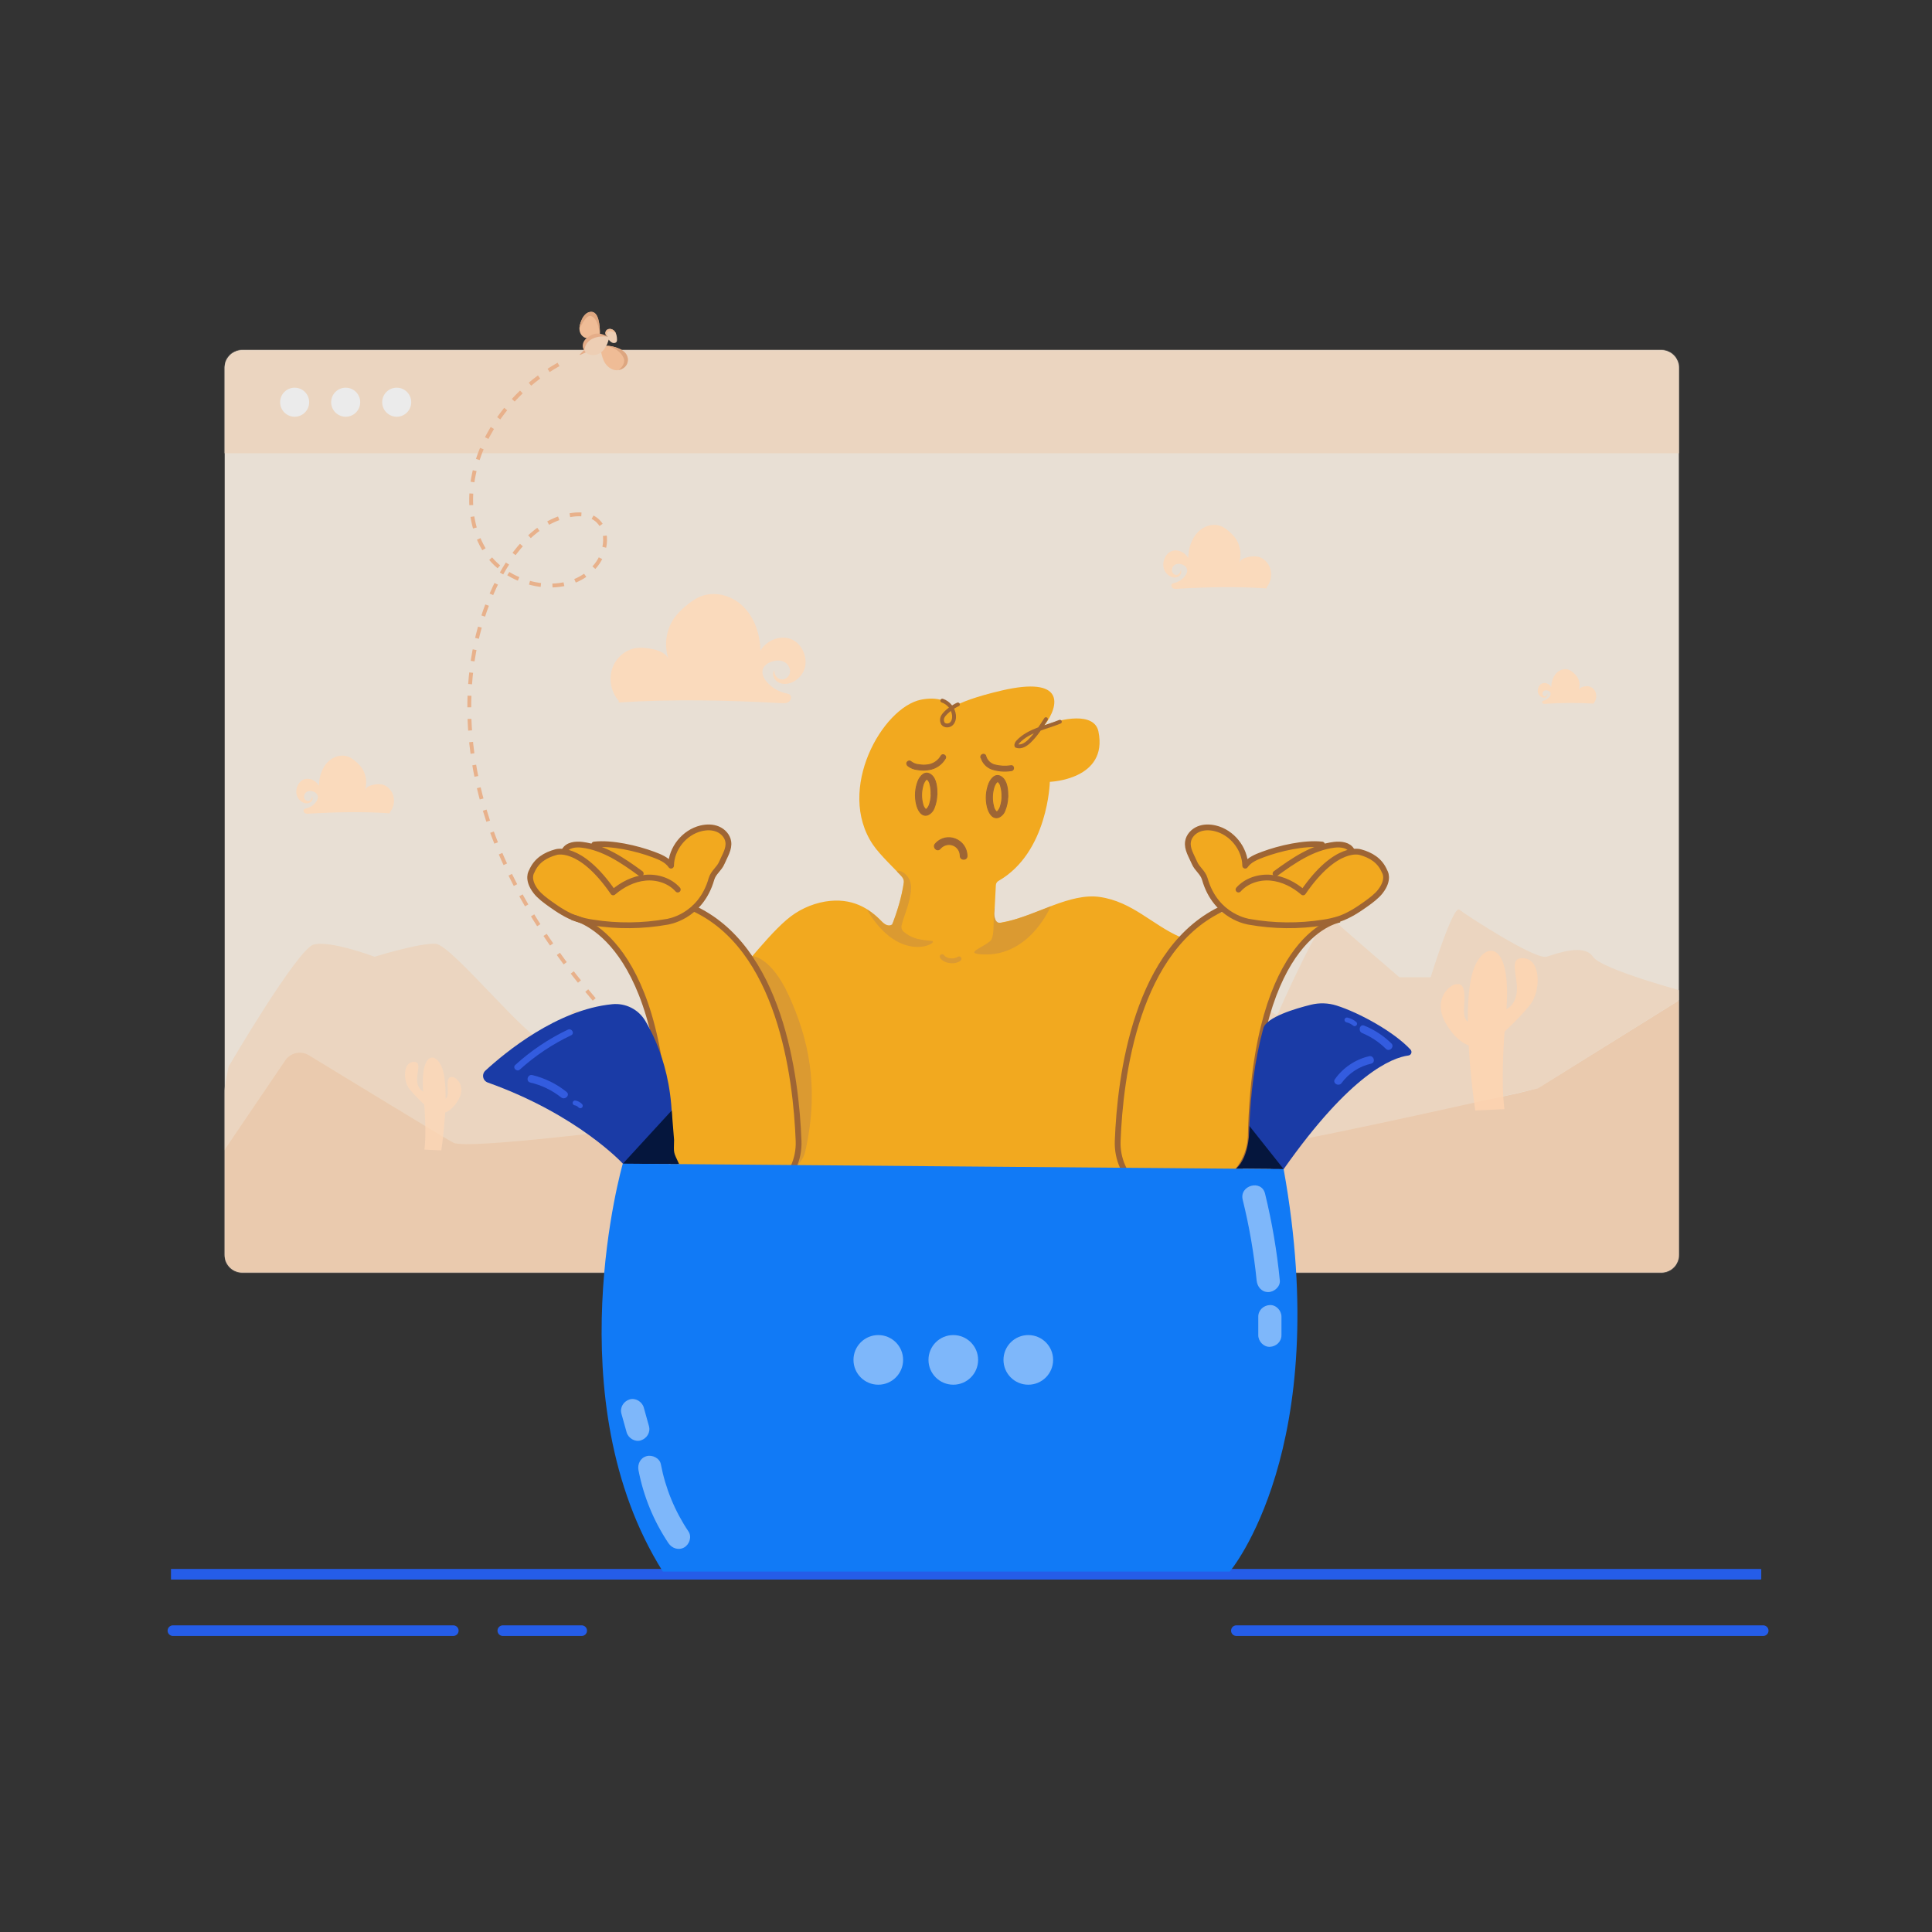 <svg width="2000" height="2000" viewBox="0 0 2000 2000" fill="none" xmlns="http://www.w3.org/2000/svg">
<rect x="0" y="0" width="2000" height="2000" fill="#333333" stroke="none"/>
<g clip-path="url(#clip0_146_3264)">
<g opacity="0.9">
<path d="M1719.77 362.48H250.78C240.74 362.48 232.6 370.62 232.6 380.66V1299.18C232.6 1309.22 240.74 1317.36 250.78 1317.36H1719.77C1729.81 1317.36 1737.95 1309.22 1737.95 1299.18V380.66C1737.95 370.62 1729.81 362.48 1719.77 362.48Z" fill="#FCF2E6"/>
<mask id="mask0_146_3264" style="mask-type:alpha" maskUnits="userSpaceOnUse" x="232" y="362" width="1506" height="956">
<path d="M1719.77 362.48H250.78C240.74 362.48 232.6 370.62 232.6 380.66V1299.18C232.6 1309.22 240.74 1317.36 250.78 1317.36H1719.77C1729.81 1317.36 1737.95 1309.22 1737.95 1299.18V380.66C1737.95 370.62 1729.81 362.48 1719.77 362.48Z" fill="#FFF3E5"/>
</mask>
<g mask="url(#mask0_146_3264)">
<path d="M212.38 469.22H1775.87V310H202.27L212.38 469.22Z" fill="#FFE7CF"/>
<path d="M305.02 431.408C313.326 431.408 320.06 424.674 320.06 416.368C320.06 408.062 313.326 401.328 305.02 401.328C296.714 401.328 289.98 408.062 289.98 416.368C289.98 424.674 296.714 431.408 305.02 431.408Z" fill="white"/>
<path d="M357.85 431.408C366.156 431.408 372.89 424.674 372.89 416.368C372.89 408.062 366.156 401.328 357.85 401.328C349.544 401.328 342.81 408.062 342.81 416.368C342.81 424.674 349.544 431.408 357.85 431.408Z" fill="white"/>
<path d="M410.67 431.408C418.977 431.408 425.71 424.674 425.71 416.368C425.71 408.062 418.977 401.328 410.67 401.328C402.364 401.328 395.63 408.062 395.63 416.368C395.63 424.674 402.364 431.408 410.67 431.408Z" fill="white"/>
<path opacity="0.8" d="M215.91 1214.8C215.91 1214.8 297.26 1072.8 305.02 1074.55C312.78 1076.3 466.6 1159.55 478.23 1159.55C489.86 1159.55 644.92 1150.91 672.06 1152.64C699.2 1154.37 758.64 1183.74 779.31 1185.47C799.98 1187.2 1168.31 1118.08 1199.31 1126.72C1230.31 1135.36 1296.23 1166.46 1337.58 1166.46C1378.93 1166.46 1578.12 1134.76 1594.16 1124.92C1644.87 1093.81 1749.8 1028.31 1749.8 1028.31C1749.8 1028.31 1752.65 1311.59 1752.65 1330.6C1752.65 1349.61 215.94 1337.51 215.94 1337.51L215.91 1214.8Z" fill="#FFD4B0"/>
<path d="M236.58 1104.22C236.58 1104.22 307.65 982.882 324.45 977.892C341.25 972.902 387.77 990.422 387.77 990.422C387.77 990.422 434.29 975.912 451.09 977.002C467.89 978.092 550.59 1081.76 564.8 1078.3C579.01 1074.84 593.23 1045.47 593.23 1045.47C593.23 1045.47 709.53 1059.29 726.33 1074.85C743.13 1090.41 748.33 1121.5 761.22 1124.95C774.11 1128.4 831 1095.55 840.05 1095.55C849.1 1095.55 992.53 1100.73 998.34 1107.64C1004.15 1114.55 1048.1 1059.26 1053.26 1059.26C1058.42 1059.26 1079.11 1081.73 1082.99 1083.45C1086.87 1085.17 1213.5 980.262 1222.54 990.392C1231.58 1000.52 1322.05 1051.04 1322.05 1051.04C1322.05 1051.04 1369.86 942.162 1377.61 949.742C1385.36 957.322 1448.68 1011.65 1448.68 1011.65H1480.99C1480.99 1011.65 1504.25 936.412 1510.71 941.652C1517.17 946.892 1589.54 994.052 1601.17 990.352C1612.8 986.652 1639.93 976.772 1648.98 990.352C1658.03 1003.93 1749.77 1028.2 1749.77 1028.2L1592.17 1126.68C1592.17 1126.68 1347.94 1182.05 1324.68 1182.87C1301.42 1183.69 1207.09 1137.05 1196.75 1137.05C1186.41 1137.05 792.24 1202.7 774.17 1202.7C756.1 1202.7 691.47 1166.42 678.55 1166.42C665.63 1166.42 483.39 1190.69 469.17 1182.87C457.7 1176.57 357.85 1115.67 319.72 1092.4C315.752 1089.98 311.004 1089.18 306.461 1090.16C301.918 1091.15 297.928 1093.84 295.32 1097.69L215.9 1214.8L236.58 1104.22Z" fill="#FFE7CF"/>
</g>
</g>
<g opacity="0.8">
<path d="M640.23 727.21C696.23 723.64 752.47 724.78 808.52 727.9C811.15 728.05 813.94 728.16 816.22 726.75C818.5 725.34 819.79 721.82 818.11 719.68C817.02 718.3 815.19 717.98 813.53 717.68C805.924 716.01 799.057 711.94 793.94 706.07C790.87 702.58 788.3 697.78 789.56 693.18C790.67 689.1 794.48 686.52 798.26 685.13C802.49 683.58 807.26 683.13 811.39 685.01C815.52 686.89 818.56 691.73 817.71 696.4C816.92 700.71 812.71 703.94 808.58 703.34C804.45 702.74 801.21 698.42 801.58 694.05C798.77 697.35 800.87 702.96 804.33 705.47C810.39 709.87 818.97 708.09 824.87 703.47C827.583 701.355 829.827 698.699 831.46 695.67C837.64 684.02 831.68 667.54 820.17 662.16C808.66 656.78 794.01 662.29 787.17 673.52C786.98 656.52 780.99 639.15 769.17 627.64C757.35 616.13 739.38 611.39 724.5 617.74C719.09 620.04 714.27 623.64 709.72 627.49C705.108 631.221 701.009 635.545 697.53 640.35C693.386 646.572 690.757 653.677 689.852 661.097C688.947 668.517 689.793 676.046 692.32 683.08C689.87 676.08 682.05 673.23 675.11 671.88C668.98 670.69 662.65 669.95 656.54 671.24C645.81 673.5 636.54 682.36 633.33 693.47C630.12 704.58 633.06 717.47 640.73 725.73" fill="#FFD8B7"/>
</g>
<g opacity="0.8">
<path d="M1311.33 609.118C1280.33 607.028 1249.26 607.698 1218.27 609.528C1216.81 609.767 1215.32 609.528 1214.01 608.848C1212.75 608.028 1212.01 605.968 1213.01 604.708C1213.68 604.016 1214.58 603.59 1215.54 603.508C1219.8 602.496 1223.6 600.11 1226.37 596.718C1228.07 594.718 1229.49 591.858 1228.79 589.168C1228.18 586.778 1226.07 585.268 1223.98 584.448C1222.84 583.934 1221.61 583.664 1220.36 583.654C1219.11 583.643 1217.87 583.893 1216.72 584.388C1215.52 585.003 1214.55 585.973 1213.92 587.165C1213.3 588.358 1213.05 589.714 1213.23 591.048C1213.66 593.568 1216.02 595.468 1218.23 595.118C1220.44 594.768 1222.3 592.228 1222.11 589.678C1223.67 591.608 1222.51 594.888 1220.59 596.368C1217.24 598.938 1212.5 597.898 1209.24 595.178C1207.72 593.921 1206.48 592.365 1205.59 590.608C1202.18 583.798 1205.47 574.148 1211.84 570.988C1218.21 567.828 1226.3 571.068 1230.07 577.648C1230.18 567.648 1233.49 557.518 1240.07 550.788C1246.65 544.058 1256.54 541.268 1264.77 544.988C1267.77 546.464 1270.53 548.39 1272.95 550.698C1275.52 552.904 1277.78 555.435 1279.69 558.228C1281.99 561.924 1283.44 566.082 1283.93 570.405C1284.43 574.728 1283.97 579.107 1282.57 583.228C1283.92 579.118 1288.25 577.468 1292.08 576.678C1295.44 575.829 1298.94 575.699 1302.35 576.298C1308.28 577.618 1313.41 582.808 1315.19 589.298C1316.06 592.544 1316.14 595.951 1315.43 599.235C1314.71 602.519 1313.23 605.585 1311.09 608.178" fill="#FFD8B7"/>
</g>
<g opacity="0.8">
<path d="M1649.88 728.392C1633.08 727.405 1616.23 727.479 1599.43 728.612C1598.64 728.742 1597.84 728.615 1597.13 728.252C1596.77 728.019 1596.51 727.657 1596.4 727.239C1596.3 726.822 1596.35 726.379 1596.56 726.002C1596.93 725.63 1597.41 725.4 1597.93 725.352C1600.24 724.803 1602.3 723.51 1603.8 721.672C1604.33 721.138 1604.73 720.488 1604.97 719.773C1605.21 719.058 1605.28 718.298 1605.17 717.552C1604.97 716.948 1604.63 716.401 1604.17 715.956C1603.72 715.511 1603.17 715.18 1602.56 714.992C1601.94 714.717 1601.27 714.576 1600.59 714.576C1599.91 714.576 1599.24 714.717 1598.62 714.992C1597.97 715.327 1597.44 715.853 1597.11 716.499C1596.77 717.144 1596.64 717.879 1596.73 718.602C1596.82 719.247 1597.16 719.832 1597.67 720.24C1598.18 720.648 1598.82 720.849 1599.47 720.802C1600.12 720.637 1600.69 720.243 1601.08 719.693C1601.46 719.142 1601.64 718.471 1601.57 717.802C1602.42 718.852 1601.79 720.632 1600.75 721.432C1598.93 722.822 1596.36 722.262 1594.6 720.792C1593.77 720.109 1593.09 719.266 1592.6 718.312C1590.75 714.622 1592.53 709.382 1595.98 707.682C1599.43 705.982 1603.83 707.682 1605.87 711.282C1605.93 705.872 1607.72 700.372 1611.27 696.722C1614.82 693.072 1620.19 691.572 1624.66 693.582C1626.29 694.382 1627.78 695.428 1629.09 696.682C1630.48 697.874 1631.71 699.246 1632.74 700.762C1633.99 702.765 1634.78 705.021 1635.04 707.366C1635.31 709.711 1635.06 712.087 1634.3 714.322C1635.04 712.092 1637.38 711.192 1639.46 710.762C1641.28 710.301 1643.18 710.233 1645.03 710.562C1646.72 711.006 1648.26 711.894 1649.49 713.134C1650.72 714.373 1651.6 715.919 1652.03 717.612C1652.5 719.371 1652.55 721.218 1652.17 723C1651.78 724.781 1650.98 726.444 1649.82 727.852" fill="#FFD8B7"/>
</g>
<g opacity="0.8">
<path d="M403.76 841.94C375.69 840.05 347.52 840.66 319.43 842.31C318.111 842.531 316.756 842.317 315.57 841.7C314.43 840.96 313.78 839.09 314.62 837.95C315.232 837.324 316.048 836.937 316.92 836.86C320.783 835.945 324.236 833.78 326.74 830.7C328.28 828.85 329.56 826.3 328.93 823.86C328.597 822.847 328.027 821.929 327.269 821.179C326.511 820.43 325.586 819.872 324.57 819.55C323.537 819.085 322.419 818.84 321.286 818.83C320.154 818.819 319.031 819.044 317.99 819.49C316.913 820.047 316.033 820.921 315.468 821.993C314.903 823.066 314.68 824.286 314.83 825.49C314.986 826.567 315.544 827.545 316.392 828.227C317.24 828.91 318.314 829.247 319.4 829.17C320.478 828.902 321.425 828.259 322.07 827.355C322.716 826.451 323.017 825.346 322.92 824.24C324.34 826 323.28 828.97 321.55 830.3C318.55 832.64 314.21 831.69 311.26 829.23C309.884 828.092 308.757 826.682 307.95 825.09C304.86 818.91 307.84 810.17 313.61 807.31C319.38 804.45 326.72 807.38 330.14 813.31C330.23 804.31 333.23 795.07 339.14 788.97C345.05 782.87 354.07 780.35 361.53 783.71C364.247 785.048 366.743 786.795 368.93 788.89C371.257 790.885 373.311 793.178 375.04 795.71C377.125 799.06 378.441 802.831 378.892 806.751C379.343 810.672 378.919 814.643 377.65 818.38C378.88 814.66 382.8 813.16 386.28 812.44C389.322 811.674 392.491 811.558 395.58 812.1C400.96 813.3 405.58 818 407.22 823.9C408.006 826.841 408.079 829.928 407.434 832.903C406.788 835.879 405.443 838.658 403.51 841.01" fill="#FFD8B7"/>
</g>
<g opacity="0.7">
<path d="M456.85 1190.87C456.85 1190.87 466.85 1124.7 456.85 1103.48C449.45 1087.82 434.47 1091.02 438.31 1132.57C442.15 1174.12 439.31 1190.1 439.31 1190.1L456.85 1190.87Z" fill="#FFD8B7"/>
<path d="M440.23 1130.65C440.23 1130.65 433.23 1129.65 431.92 1120.1C430.61 1110.55 437.67 1098.37 427.44 1099.33C417.21 1100.29 417.22 1119.14 423.93 1127.45C428.98 1133.45 434.425 1139.11 440.23 1144.39V1130.65Z" fill="#FFD8B7"/>
<path d="M456.85 1137.68C456.85 1137.68 464.52 1141.2 463.56 1128.68C462.6 1116.16 464.56 1114.3 468.67 1114.94C472.78 1115.58 482.42 1124.48 474.75 1138.09C467.08 1151.7 458.45 1152.33 458.45 1152.33L456.85 1137.68Z" fill="#FFD8B7"/>
</g>
<g opacity="0.8">
<path d="M1555.74 1045.88C1555.74 1045.88 1567.85 1044.23 1570.05 1027.73C1572.25 1011.23 1560.14 990.321 1577.75 991.971C1595.36 993.621 1595.35 1026.08 1583.8 1040.38C1572.25 1054.68 1555.74 1069.55 1555.74 1069.55V1045.88Z" fill="#FFD4B0"/>
<path d="M1527.17 1057.99C1527.17 1057.99 1513.96 1063.99 1515.61 1042.58C1517.26 1021.17 1513.96 1017.83 1506.81 1018.93C1499.66 1020.03 1483.16 1035.36 1496.36 1058.77C1509.56 1082.18 1524.42 1083.29 1524.42 1083.29L1527.17 1057.99Z" fill="#FFD4B0"/>
<path d="M1527.17 1149.55C1527.17 1149.55 1509.92 1035.66 1527.17 999.139C1539.9 972.139 1565.67 977.689 1559.07 1049.2C1552.47 1120.71 1557.42 1148.2 1557.42 1148.2L1527.17 1149.55Z" fill="#FFD4B0"/>
</g>
<path d="M1322.44 1027.19L1323.82 1028.32C1323.41 1027.88 1322.95 1027.5 1322.44 1027.19Z" fill="#E7AB44"/>
<path d="M578.17 377.25C549.805 393.128 526.033 416.079 509.17 443.87C486 482.25 478.35 533.61 502.67 571.27C526.99 608.93 589.09 620.02 617.08 584.99C628.26 570.99 630.94 547.39 616.26 537.14C608.64 531.82 598.5 531.65 589.38 533.46C555.8 540.12 531.38 569.46 515.83 599.98C473.19 683.98 479 786.61 514.13 873.98C549.26 961.35 610.96 1035.48 677.79 1101.82" stroke="#E8B18B" stroke-width="4" stroke-miterlimit="10" stroke-dasharray="12 12"/>
<path d="M177 1629.65H1821.59" stroke="#255DE8" stroke-width="11" stroke-miterlimit="10" stroke-linecap="round"/>
<path opacity="0.6" d="M1156.99 1184.05C1153.81 1049.67 1221.99 970.051 1221.99 970.051C1221.99 970.051 1195.49 990.841 1179.51 1016.47C1164.19 1041.07 1126.2 1129.68 1148.9 1195.98C1150.76 1201.39 1155.65 1207.5 1161.69 1210.2L1156.99 1184.05Z" fill="#CC8F3F"/>
<path d="M1278.09 949.67C1273.5 946.86 1269.26 943.502 1265.48 939.67C1257.65 929.804 1251.25 918.879 1246.48 907.22C1239.05 888.61 1224.11 882.3 1232.09 863.55C1237.09 851.85 1283.99 852.13 1289.09 896.17C1289.09 896.17 1334.64 863.55 1362.03 877.47C1362.03 877.47 1384.69 868.38 1399.39 880.78C1399.39 880.78 1434.92 883.7 1433.76 911.78C1433.76 911.78 1411.02 969.34 1314.35 958.2L1299.17 956.78C1291.68 956.091 1284.46 953.656 1278.09 949.67Z" fill="#F2A91F"/>
<path d="M705.64 949.67C710.229 946.859 714.46 943.502 718.24 939.67C726.073 929.804 732.469 918.879 737.24 907.22C744.67 888.61 759.61 882.3 751.63 863.55C746.63 851.85 699.73 852.13 694.63 896.17C694.63 896.17 649.08 863.55 621.69 877.47C621.69 877.47 599.03 868.38 584.33 880.78C584.33 880.78 548.8 883.7 549.96 911.78C549.96 911.78 572.7 969.34 669.37 958.2L684.56 956.78C692.045 956.088 699.264 953.653 705.64 949.67Z" fill="#F2A91F"/>
<path d="M620.87 346.909C621.224 341.529 620.711 336.127 619.35 330.909C618.59 328.019 617.35 324.959 614.85 323.589C612.35 322.219 609.41 322.879 607.17 324.489C604.979 326.25 603.261 328.529 602.17 331.119C600.46 334.719 599.28 338.809 600.09 342.719C600.9 346.629 604.19 350.149 608.01 349.959" fill="#EFBC96"/>
<path d="M627.79 357.828C632.121 358.023 636.384 358.985 640.38 360.668C644.64 362.408 649.58 366.998 649.97 371.578C650.44 377.098 646.08 381.968 640.49 383.098C635.06 384.208 629.44 380.638 626.42 375.988C624.12 372.448 623.12 368.248 622.17 364.138" fill="#EFBC96"/>
<path d="M638.74 351.442C638.68 348.492 638.21 345.392 636.39 343.072C634.57 340.752 631.13 339.732 628.61 341.262C626.09 342.792 626.01 347.192 628.8 348.132L628.94 348.472C623.51 346.242 617.46 345.082 612.03 347.122C605.88 349.432 601.58 357.192 604.84 362.892C608.1 368.592 616.63 368.892 621.84 365.092C626.22 361.912 628.66 356.822 630.17 351.542L630.26 351.762C631.257 353.111 632.578 354.187 634.1 354.892C635.67 355.472 637.75 355.022 638.44 353.492C638.696 352.84 638.798 352.139 638.74 351.442Z" fill="#EDCEB4"/>
<path d="M620.93 346.25C620.93 346.25 622.17 322.94 612.17 322.84C602.17 322.74 599.71 338.84 599.83 340.1C599.95 341.36 605.83 325.41 611.83 327.2C619.66 329.55 620.93 346.25 620.93 346.25Z" fill="#DDA680"/>
<path d="M627.79 357.828C627.79 357.828 639.66 358.308 646.28 364.298C648.063 365.844 649.289 367.934 649.768 370.245C650.247 372.556 649.952 374.961 648.93 377.088C647.69 379.558 645.23 381.998 640.49 383.088C640.49 383.088 648.49 376.928 645.49 370.368C641.11 360.468 627.79 357.828 627.79 357.828Z" fill="#DDA680"/>
<path d="M628.94 348.471C628.94 348.471 626.94 343.881 630.16 342.951C633.38 342.021 637.6 345.141 637.6 345.141C637.92 345.881 635.92 340.441 631.25 340.481C630.325 340.466 629.418 340.73 628.645 341.238C627.873 341.746 627.272 342.476 626.92 343.331C626.41 344.711 626.5 346.551 628.94 348.471Z" fill="#EFBC96"/>
<path d="M628.61 348.439C628.61 348.439 606.96 345.439 604.84 362.889C604.84 362.889 598.64 354.289 611.15 347.339C620.42 342.189 628.61 348.439 628.61 348.439Z" fill="#E5AD88"/>
<path d="M604.62 362.391L600.24 366.901C600.189 366.952 600.157 367.02 600.151 367.093C600.145 367.165 600.164 367.238 600.206 367.297C600.247 367.357 600.309 367.4 600.379 367.419C600.449 367.438 600.524 367.431 600.59 367.401L606.35 364.811L604.62 362.391Z" fill="#E5AD88"/>
<path d="M1285.6 938.281C1261.94 943.056 1239.97 954.038 1221.95 970.101C1192.95 957.551 1172.41 933.401 1138.33 928.521C1107.9 924.171 1073 947.301 1042.94 953.691L1035.8 955.171C1034.74 955.407 1033.62 955.261 1032.65 954.758C1031.69 954.255 1030.93 953.428 1030.51 952.421C1029.29 949.524 1028.94 946.333 1029.51 943.241L1030.91 916.341C1030.96 915.42 1031.23 914.525 1031.72 913.741C1032.21 912.956 1032.9 912.311 1033.72 911.871C1085.06 882.381 1086.79 809.351 1086.79 809.351C1086.79 809.351 1147.36 807.261 1137.11 757.271C1132.88 736.771 1098.72 743.621 1080.88 751.331C1078.62 754.31 1076.15 757.124 1073.49 759.751L1071.16 756.171C1074.16 754.471 1077.48 752.811 1080.88 751.331C1097.33 729.711 1102.41 699.411 1036.42 714.951C1010.34 721.061 994.8 726.951 985.73 732.261C986.06 732.717 986.364 733.191 986.64 733.681H983.46C984.17 733.211 984.92 732.741 985.73 732.261C980.89 725.531 970.4 721.061 953.66 724.261C913.59 732.091 865.04 817.431 903.75 874.511C911.26 885.581 927.33 900.261 933.98 908.011C934.595 908.731 935.06 909.565 935.349 910.467C935.637 911.368 935.743 912.318 935.66 913.261C933.299 928.342 929.226 943.104 923.52 957.261C920.2 958.781 916.88 958.121 912.52 953.571C899.92 940.471 881.86 928.731 854.21 933.281C839.402 935.839 825.572 942.387 814.21 952.221C801.56 963.031 787.71 979.451 776.84 992.061C769.01 981.321 748.96 963.531 748.96 963.531C701.31 904.811 612.51 956.141 612.51 956.141C663.39 988.251 690.09 1106.78 688.82 1168.98L690.18 1183.07C690.18 1183.07 703.91 1265.43 784.83 1254.69C814.72 1250.75 820.1 1233.03 829.94 1223.15C939.65 1225.74 1064.49 1232.01 1154.71 1229.84C1163.82 1245.66 1182.8 1251.45 1222.34 1246.24C1285.34 1237.86 1293.68 1186.17 1293.68 1186.17C1291.82 1094.56 1326.51 1010.41 1326.51 1010.41C1362.39 939.341 1408.83 939.471 1408.83 939.471C1408.83 939.471 1338.1 928.551 1285.6 938.281Z" fill="#F2A91F"/>
<path d="M939.37 792.214L939.404 792.391L939.544 792.505C942.466 794.896 946.035 796.361 949.795 796.714C953.782 797.4 957.856 797.399 961.843 796.711C965.327 796.143 968.64 794.804 971.54 792.791C974.44 790.778 976.854 788.142 978.605 785.076L978.605 785.076L978.608 785.07C978.995 784.369 979.022 783.657 978.798 783.038C978.577 782.431 978.126 781.941 977.595 781.63C977.065 781.32 976.42 781.17 975.793 781.293C975.153 781.419 974.578 781.821 974.203 782.526C972.829 784.912 970.948 786.968 968.693 788.549C966.437 790.131 963.86 791.198 961.147 791.675C957.983 792.196 954.755 792.196 951.592 791.675L951.567 791.671L951.542 791.669C948.444 791.475 945.476 790.355 943.022 788.455C941.814 787.368 940.309 787.747 939.446 788.597C939.01 789.026 938.699 789.604 938.656 790.236C938.616 790.837 938.822 791.444 939.319 791.957L939.37 792.214Z" fill="#9E6534" stroke="#9E6534"/>
<path d="M1026.67 796.159L1026.68 796.162L1026.68 796.165C1033.17 798.303 1040.07 798.846 1046.81 797.75C1047.6 797.738 1048.21 797.397 1048.62 796.889C1049.03 796.384 1049.22 795.733 1049.23 795.109C1049.23 794.486 1049.04 793.839 1048.62 793.356C1048.18 792.857 1047.53 792.575 1046.72 792.652L1046.71 792.654L1046.69 792.657C1040.87 793.585 1034.93 793.269 1029.24 791.73C1027.13 791.074 1025.22 789.899 1023.68 788.312C1022.14 786.725 1021.03 784.778 1020.44 782.649C1020.26 781.872 1019.82 781.332 1019.23 781.044C1018.66 780.761 1018 780.741 1017.4 780.903C1016.22 781.223 1015.1 782.331 1015.36 783.92L1015.42 784.34H1015.63C1016.4 786.97 1017.77 789.39 1019.62 791.416C1021.56 793.536 1023.97 795.162 1026.67 796.159Z" fill="#9E6534" stroke="#9E6534"/>
<path d="M963.845 822.5C963.867 822.659 963.901 822.814 963.947 822.966C963.839 825.932 963.356 828.873 962.511 831.719L962.507 831.732L962.503 831.746C962.015 833.815 961 835.723 959.559 837.284C959.066 837.726 958.802 837.869 958.619 837.894C958.483 837.913 958.296 837.877 957.912 837.565C956.547 836.107 955.618 834.294 955.23 832.334L955.227 832.318L955.223 832.301C953.607 826.278 953.607 819.934 955.223 813.91L955.226 813.898L955.229 813.885C955.703 811.668 956.651 809.579 958.009 807.763C958.338 807.333 958.749 806.974 959.218 806.705L959.232 806.697L959.245 806.689C959.327 806.635 959.422 806.606 959.52 806.606C959.609 806.606 959.697 806.63 959.773 806.675C961.317 807.995 962.351 809.814 962.697 811.816L962.701 811.838L962.707 811.86C963.625 815.297 964.008 818.854 963.84 822.407L963.838 822.454L963.845 822.5ZM950.546 808.176C947.381 816.099 946.8 824.819 948.885 833.092C949.489 835.528 950.682 838.682 952.548 840.966C953.484 842.112 954.607 843.061 955.934 843.575C957.271 844.093 958.78 844.153 960.444 843.573L960.469 843.565L960.492 843.554C962.043 842.825 963.431 841.792 964.573 840.514L964.573 840.514C965.707 839.24 966.57 837.75 967.11 836.133C968.768 831.971 969.686 827.554 969.826 823.08C969.89 822.893 969.937 822.699 969.965 822.5L969.97 822.466V822.431C969.97 819.225 969.858 815.179 969.019 811.405C968.182 807.639 966.603 804.061 963.603 801.886C962.106 800.8 960.654 800.325 959.275 800.336C957.898 800.347 956.643 800.842 955.533 801.611C953.33 803.137 951.635 805.785 950.555 808.153L950.55 808.164L950.546 808.176Z" fill="#9E6534" stroke="#9E6534"/>
<path d="M1037.21 824.993C1037.23 825.111 1037.25 825.228 1037.28 825.343C1037.16 828.351 1036.66 831.333 1035.79 834.215L1035.79 834.229L1035.78 834.243C1035.28 836.305 1034.28 838.21 1032.85 839.781C1032.36 840.203 1032.09 840.348 1031.91 840.374C1031.78 840.392 1031.59 840.36 1031.2 840.027C1029.83 838.6 1028.91 836.8 1028.56 834.852L1028.56 834.831L1028.55 834.811C1026.94 828.77 1026.94 822.41 1028.55 816.37L1028.56 816.36L1028.56 816.35C1029.05 814.14 1030 812.056 1031.33 810.228C1031.68 809.812 1032.1 809.467 1032.58 809.21L1032.59 809.203L1032.6 809.194C1032.68 809.145 1032.78 809.118 1032.87 809.118C1032.95 809.118 1033.04 809.139 1033.11 809.179C1034.66 810.502 1035.7 812.335 1036.03 814.351L1036.03 814.377L1036.04 814.402C1036.97 817.822 1037.37 821.366 1037.21 824.908L1037.21 824.95L1037.21 824.993ZM1043.2 825.552C1043.26 825.37 1043.3 825.181 1043.33 824.989L1043.33 824.96V824.93C1043.33 821.725 1043.22 817.701 1042.38 813.939C1041.53 810.183 1039.95 806.611 1036.94 804.397C1035.43 803.291 1033.98 802.806 1032.6 802.817C1031.22 802.827 1029.97 803.33 1028.86 804.109C1026.67 805.654 1024.98 808.332 1023.89 810.7L1023.88 810.712L1023.88 810.724C1020.71 818.642 1020.11 827.356 1022.17 835.631C1022.78 838.067 1023.98 841.223 1025.86 843.507C1026.8 844.653 1027.94 845.602 1029.28 846.115C1030.62 846.632 1032.14 846.692 1033.82 846.113L1033.85 846.105L1033.87 846.094C1035.41 845.378 1036.8 844.351 1037.93 843.079C1039.05 841.81 1039.91 840.323 1040.44 838.711C1042.11 834.515 1043.05 830.063 1043.2 825.552Z" fill="#9E6534" stroke="#9E6534"/>
<path opacity="0.6" d="M825.53 1206.11C833.23 1064.11 778.85 989.691 778.85 989.691C778.85 989.691 798.19 990.231 816.62 1030.69C835.79 1072.79 849.04 1123.51 833.62 1191.87C832.403 1197.32 829.573 1202.27 825.5 1206.09L825.53 1206.11Z" fill="#CC8F3F"/>
<path d="M592 949.5C592 949.5 683.9 963.491 688.9 1175.55C689.126 1184.72 691.465 1193.72 695.735 1201.84C700.005 1209.95 706.092 1216.98 713.52 1222.36C724.81 1230.56 739.36 1238.65 755.76 1241.91C793.39 1249.4 828.12 1219.48 826.69 1181.14C824.17 1114.55 807.63 980.201 716.32 939.551" stroke="#9E6534" stroke-width="6" stroke-miterlimit="10"/>
<path d="M1387 952C1387 952 1299.82 963.492 1294.82 1175.55C1294.59 1184.72 1292.25 1193.72 1287.98 1201.84C1283.71 1209.96 1277.63 1216.98 1270.2 1222.36C1258.91 1230.56 1244.36 1238.65 1227.96 1241.91C1190.33 1249.4 1155.6 1219.48 1157.03 1181.14C1159.52 1114.62 1176.1 980.232 1267.41 939.582" stroke="#9E6534" stroke-width="6" stroke-miterlimit="10"/>
<path d="M1320.43 904.328C1338.85 890.858 1358.54 877.328 1381.18 874.518C1387.98 873.688 1396.27 874.648 1399.39 880.738" stroke="#9E6534" stroke-width="6" stroke-linecap="round" stroke-linejoin="round"/>
<path d="M1368.55 874.261C1350.31 872.211 1324.8 878.101 1307.55 884.501C1300.61 887.081 1293.23 890.011 1289.05 896.131C1288.76 878.361 1275.34 861.631 1258.05 857.491C1252.31 856.111 1246.11 856.041 1240.67 858.331C1235.23 860.621 1230.67 865.501 1229.81 871.331C1228.65 878.891 1233.41 885.891 1236.39 892.941C1239.25 899.721 1245.21 902.941 1247.24 910.001C1258.65 949.881 1293.34 954.291 1293.34 954.291C1318.63 958.772 1344.49 959.022 1369.86 955.031C1375.54 954.233 1381.14 952.941 1386.6 951.171C1396.43 947.801 1405.26 942.081 1413.72 936.051C1419.2 932.151 1425.18 927.691 1428.91 922.861C1438.91 909.961 1433.33 902.171 1433.33 902.171C1428.5 890.531 1418.87 885.081 1408.33 882.171C1408.33 882.171 1383.53 873.531 1348.97 923.791C1339.57 915.731 1328.04 909.791 1315.72 908.621C1303.4 907.451 1290.31 911.621 1282.1 920.861" stroke="#9E6534" stroke-width="6" stroke-linecap="round" stroke-linejoin="round"/>
<path d="M663.29 904.328C644.87 890.858 625.18 877.328 602.54 874.518C595.74 873.688 587.45 874.648 584.33 880.738" stroke="#9E6534" stroke-width="6" stroke-linecap="round" stroke-linejoin="round"/>
<path d="M615.17 874.261C633.41 872.211 658.92 878.101 676.17 884.501C683.11 887.081 690.49 890.011 694.67 896.131C694.96 878.361 708.38 861.631 725.67 857.491C731.41 856.111 737.61 856.041 743.05 858.331C748.49 860.621 753.05 865.501 753.91 871.331C755.07 878.891 750.31 885.891 747.33 892.941C744.47 899.721 738.51 902.941 736.48 910.001C725.07 949.881 690.39 954.291 690.39 954.291C665.1 958.772 639.242 959.022 613.87 955.031C608.185 954.234 602.581 952.942 597.12 951.171C587.29 947.801 578.46 942.081 570.01 936.051C564.53 932.151 558.54 927.691 554.81 922.861C544.81 909.961 550.39 902.171 550.39 902.171C555.22 890.531 564.85 885.081 575.39 882.171C575.39 882.171 600.19 873.531 634.76 923.791C644.15 915.731 655.68 909.791 668 908.621C680.32 907.451 693.41 911.621 701.62 920.861" stroke="#9E6534" stroke-width="6" stroke-linecap="round" stroke-linejoin="round"/>
<path opacity="0.6" d="M964.17 973.989C948.09 972.679 942.78 970.299 935.53 964.599C934.573 963.783 933.864 962.716 933.48 961.518C933.097 960.32 933.055 959.039 933.36 957.819C935.08 949.579 942.56 934.339 943.14 919.689C943.85 901.509 923.53 898.419 929.97 903.739C936.41 909.059 935.59 913.299 935.59 913.299C934.54 926.819 926.66 948.779 924.19 955.399C923.905 956.198 923.381 956.889 922.688 957.378C921.995 957.866 921.168 958.129 920.32 958.129C918.32 958.129 915.6 957.129 912.42 953.649C907.883 948.893 902.786 944.706 897.24 941.179C931.58 1000.6 974.4 974.819 964.17 973.989Z" fill="#CC8F3F"/>
<path opacity="0.6" d="M1029.65 939.979C1029.65 939.979 1027.52 950.739 1032.65 954.759C1037.78 958.779 1087.73 938.109 1087.73 938.109C1087.73 938.109 1066.29 990.339 1017.46 988.009C997.46 987.009 1016.22 981.769 1025.13 974.109C1030.98 969.079 1027.04 942.029 1029.65 939.979Z" fill="#CC8F3F"/>
<path d="M991.63 729.239C986.79 731.239 976.02 738.659 975.28 743.849C974.933 745.579 975.224 747.377 976.1 748.909C977.93 751.619 982.31 751.579 984.74 749.399C987.17 747.219 987.91 743.649 987.59 740.399C987.202 736.993 985.858 733.767 983.713 731.093C981.568 728.419 978.71 726.407 975.47 725.289" stroke="#9E6534" stroke-width="4" stroke-linecap="round" stroke-linejoin="round"/>
<path d="M1082.75 744.48C1077.64 752.48 1072.46 760.62 1065.63 767.24C1062.02 770.74 1056.93 773.97 1052.25 772.13C1051.7 770.57 1052.82 768.95 1053.96 767.74C1059.49 761.89 1066.87 758.11 1074.4 755.24C1081.93 752.37 1089.74 750.24 1097.17 747.16" stroke="#9E6534" stroke-width="4" stroke-linecap="round" stroke-linejoin="round"/>
<g opacity="0.6">
<path d="M973.17 991.551C975.4 994.791 979.17 996.451 982.94 996.961C986.71 997.471 990.94 996.961 994.09 994.711C994.651 994.366 995.058 993.818 995.225 993.181C995.393 992.544 995.309 991.867 994.99 991.291C994.652 990.722 994.104 990.309 993.464 990.14C992.825 989.972 992.144 990.062 991.57 990.391C991.265 990.612 990.948 990.815 990.62 991.001L990.17 991.241C990.1 991.241 989.46 991.531 990 991.321C989.332 991.582 988.643 991.786 987.94 991.931L987.29 992.051C986.81 992.141 987.49 992.051 987.18 992.051C986.87 992.051 986.37 992.121 985.96 992.131C985.175 992.148 984.39 992.114 983.61 992.031C983.2 992.031 984.19 992.141 983.49 992.031L982.95 991.931C982.55 991.851 982.16 991.761 981.77 991.651C981.38 991.541 981.08 991.441 980.77 991.311C980.7 991.311 980.06 991.011 980.58 991.251L980.1 991.021C979.757 990.859 979.423 990.679 979.1 990.481L978.76 990.261C978.68 990.201 978.18 989.791 978.64 990.181C978.392 989.977 978.155 989.76 977.93 989.531C977.8 989.401 977.68 989.251 977.55 989.111C977.82 989.411 977.65 989.251 977.49 989.021C977.144 988.461 976.595 988.057 975.958 987.891C975.321 987.725 974.645 987.811 974.07 988.131C973.501 988.469 973.088 989.017 972.919 989.656C972.751 990.296 972.841 990.977 973.17 991.551Z" fill="#CC8F3F"/>
</g>
<path d="M973.175 878.568L973.848 877.804C981.358 870.432 993.884 874.996 994.06 886.096C994.077 887.202 994.526 888.064 995.208 888.642C995.88 889.211 996.752 889.486 997.605 889.486C998.456 889.487 999.325 889.214 999.984 888.64C1000.65 888.057 1001.08 887.189 1001.06 886.08C1000.79 868.812 979.745 860.442 968.184 873.668C966.699 875.358 967.218 877.445 968.413 878.645C969.013 879.248 969.814 879.666 970.676 879.709C971.554 879.752 972.442 879.402 973.175 878.568Z" fill="#9E6534" stroke="#9E6534"/>
<path d="M1307.79 1064.46C1298.85 1097.46 1294.71 1131.46 1293.29 1165.69L1292.66 1180.78C1292.65 1181.2 1292.78 1181.62 1293.05 1181.95L1315.87 1210.24H1328.87C1398.33 1111.52 1440.98 1094.91 1457.98 1092.65C1458.64 1092.56 1459.26 1092.3 1459.78 1091.88C1460.3 1091.47 1460.7 1090.92 1460.93 1090.29C1461.16 1089.67 1461.21 1088.99 1461.08 1088.34C1460.95 1087.69 1460.65 1087.08 1460.2 1086.59C1443.33 1068.3 1407.2 1048.37 1383.51 1040.9C1374.94 1038.21 1365.8 1037.93 1357.09 1040.09C1341.17 1044.02 1310.92 1052.92 1307.79 1064.46Z" fill="#1A3BA6"/>
<path d="M1293.42 1165.65C1293.42 1165.65 1294.36 1197.35 1279.42 1209.84L1328.81 1210.25L1293.42 1165.65Z" fill="#05163D"/>
<path d="M644.79 1204.63C644.79 1204.63 598.46 1154.01 504.95 1120.63C503.762 1120.21 502.702 1119.49 501.873 1118.54C501.044 1117.59 500.475 1116.45 500.219 1115.21C499.964 1113.98 500.031 1112.7 500.415 1111.5C500.799 1110.3 501.486 1109.22 502.41 1108.36C522.87 1089.55 576.54 1045.14 633.76 1039.55C640.481 1038.87 647.257 1040.11 653.299 1043.13C659.34 1046.15 664.398 1050.83 667.88 1056.62C682.59 1081.25 704.07 1131.87 692.34 1205.2L651.86 1204.98" fill="#1A3BA6"/>
<path d="M703 1205.01C696.873 1191.9 697.479 1194.36 697.799 1180.09L695.352 1149.55L644.79 1204.65" fill="#05163D"/>
<path d="M587.94 1065.83C568.078 1075.29 549.713 1087.62 533.43 1102.41C530.22 1105.31 534.94 1110.1 538.14 1107.21C554.028 1092.83 571.939 1080.87 591.3 1071.69C595.18 1069.84 591.8 1063.99 587.94 1065.83Z" fill="#335CDF"/>
<path d="M549 1120.65C560.63 1123.36 571.515 1128.61 580.87 1136.03C584.87 1139.22 590.55 1133.59 586.53 1130.38C576.172 1122.01 564.079 1116.05 551.13 1112.93C546.13 1111.74 543.99 1119.45 549 1120.65Z" fill="#335CDF"/>
<path d="M594.61 1144.14C595.338 1144.27 596.049 1144.48 596.73 1144.77L596.13 1144.52C596.919 1144.85 597.661 1145.29 598.34 1145.81L597.84 1145.42C598.259 1145.75 598.653 1146.11 599.02 1146.5C599.488 1146.97 600.123 1147.23 600.785 1147.23C601.447 1147.23 602.081 1146.97 602.55 1146.5C603.008 1146.02 603.264 1145.39 603.264 1144.73C603.264 1144.07 603.008 1143.43 602.55 1142.96C600.783 1141.08 598.471 1139.81 595.94 1139.32C595.288 1139.15 594.598 1139.24 594.01 1139.57C593.726 1139.73 593.478 1139.95 593.279 1140.22C593.08 1140.48 592.935 1140.78 592.851 1141.09C592.768 1141.41 592.748 1141.74 592.792 1142.07C592.836 1142.39 592.944 1142.71 593.11 1142.99C593.438 1143.56 593.978 1143.97 594.61 1144.14Z" fill="#335CDF"/>
<path d="M1410.17 1069.45C1419.31 1073.24 1427.62 1078.77 1434.66 1085.73C1438.34 1089.33 1444 1083.73 1440.31 1080.07C1432.25 1072.2 1422.74 1065.97 1412.31 1061.73C1407.55 1059.73 1405.48 1067.51 1410.18 1069.45H1410.17Z" fill="#335CDF"/>
<path d="M1388.84 1121.12C1396.26 1110.97 1407.11 1103.86 1419.38 1101.12C1424.38 1099.96 1422.27 1092.24 1417.25 1093.41C1402.98 1096.75 1390.43 1105.18 1381.93 1117.12C1378.93 1121.29 1385.84 1125.29 1388.84 1121.12Z" fill="#335CDF"/>
<path d="M1393.65 1058.25C1394.75 1058.49 1395.82 1058.82 1396.86 1059.25L1396.26 1059C1397.72 1059.61 1399.09 1060.4 1400.34 1061.36L1399.83 1060.97L1400.57 1061.56C1401.04 1062.01 1401.67 1062.28 1402.33 1062.3C1402.99 1062.29 1403.63 1062.03 1404.1 1061.56C1404.56 1061.09 1404.83 1060.45 1404.83 1059.79C1404.83 1059.13 1404.56 1058.5 1404.1 1058.03C1401.48 1055.77 1398.35 1054.18 1394.98 1053.42C1394.34 1053.24 1393.66 1053.33 1393.08 1053.65C1392.5 1053.98 1392.08 1054.52 1391.9 1055.16C1391.73 1055.8 1391.81 1056.49 1392.14 1057.06C1392.47 1057.64 1393.01 1058.06 1393.65 1058.24V1058.25Z" fill="#335CDF"/>
<path d="M644.71 1204.63C644.71 1204.63 574.17 1448.67 686.17 1626.89H1273.06C1273.06 1626.89 1381.06 1499.65 1328.82 1210.25L644.71 1204.63Z" fill="#117AF6"/>
<path d="M909.21 1433.44C923.398 1433.44 934.9 1421.94 934.9 1407.75C934.9 1393.56 923.398 1382.06 909.21 1382.06C895.022 1382.06 883.52 1393.56 883.52 1407.75C883.52 1421.94 895.022 1433.44 909.21 1433.44Z" fill="#7EB7FA"/>
<path d="M986.85 1433.44C1001.04 1433.44 1012.54 1421.94 1012.54 1407.75C1012.54 1393.56 1001.04 1382.06 986.85 1382.06C972.662 1382.06 961.16 1393.56 961.16 1407.75C961.16 1421.94 972.662 1433.44 986.85 1433.44Z" fill="#7EB7FA"/>
<path d="M1064.49 1433.44C1078.68 1433.44 1090.18 1421.94 1090.18 1407.75C1090.18 1393.56 1078.68 1382.06 1064.49 1382.06C1050.3 1382.06 1038.8 1393.56 1038.8 1407.75C1038.8 1421.94 1050.3 1433.44 1064.49 1433.44Z" fill="#7EB7FA"/>
<path d="M643.29 1463.46L648.66 1482.7C650.34 1488.7 657.24 1493.08 663.42 1491.08C669.6 1489.08 673.61 1482.8 671.8 1476.32L666.44 1457.08C664.75 1451.08 657.85 1446.7 651.67 1448.7C645.49 1450.7 641.49 1456.98 643.29 1463.46Z" fill="#7EB7FA"/>
<path d="M661 1522.16C666.189 1549.1 676.731 1574.72 692 1597.51C695.61 1602.88 702.58 1605.23 708.42 1601.81C713.75 1598.69 716.35 1590.81 712.72 1585.39C698.581 1564.36 688.852 1540.68 684.12 1515.78C682.9 1509.41 675.26 1505.78 669.36 1507.4C662.7 1509.23 659.76 1515.78 660.98 1522.16H661Z" fill="#7EB7FA"/>
<path d="M1286.44 1241.99C1293.23 1269.47 1298.05 1297.39 1300.87 1325.55C1301.51 1332 1305.93 1337.55 1312.87 1337.55C1318.87 1337.55 1325.51 1332.04 1324.87 1325.55C1321.91 1295.26 1316.8 1265.22 1309.58 1235.65C1305.9 1220.65 1282.75 1227.01 1286.44 1242.03V1241.99Z" fill="#7EB7FA"/>
<path d="M1302.56 1362.98V1382.23C1302.56 1388.5 1308.08 1394.52 1314.56 1394.23C1321.04 1393.94 1326.56 1388.95 1326.56 1382.23V1362.98C1326.56 1356.7 1321.04 1350.69 1314.56 1350.98C1308.08 1351.27 1302.56 1356.25 1302.56 1362.98Z" fill="#7EB7FA"/>
</g>
<path d="M179 1688.05H469.24" stroke="#255DE8" stroke-width="11" stroke-miterlimit="10" stroke-linecap="round"/>
<path d="M1279.9 1688.05H1825.25" stroke="#255DE8" stroke-width="11" stroke-miterlimit="10" stroke-linecap="round"/>
<path d="M520.52 1688.05H602.16" stroke="#255DE8" stroke-width="11" stroke-miterlimit="10" stroke-linecap="round"/>
<defs>
<clipPath id="clip0_146_3264">
<rect width="1646.25" height="1380.55" fill="white" transform="translate(177 310)"/>
</clipPath>
</defs>
</svg>
